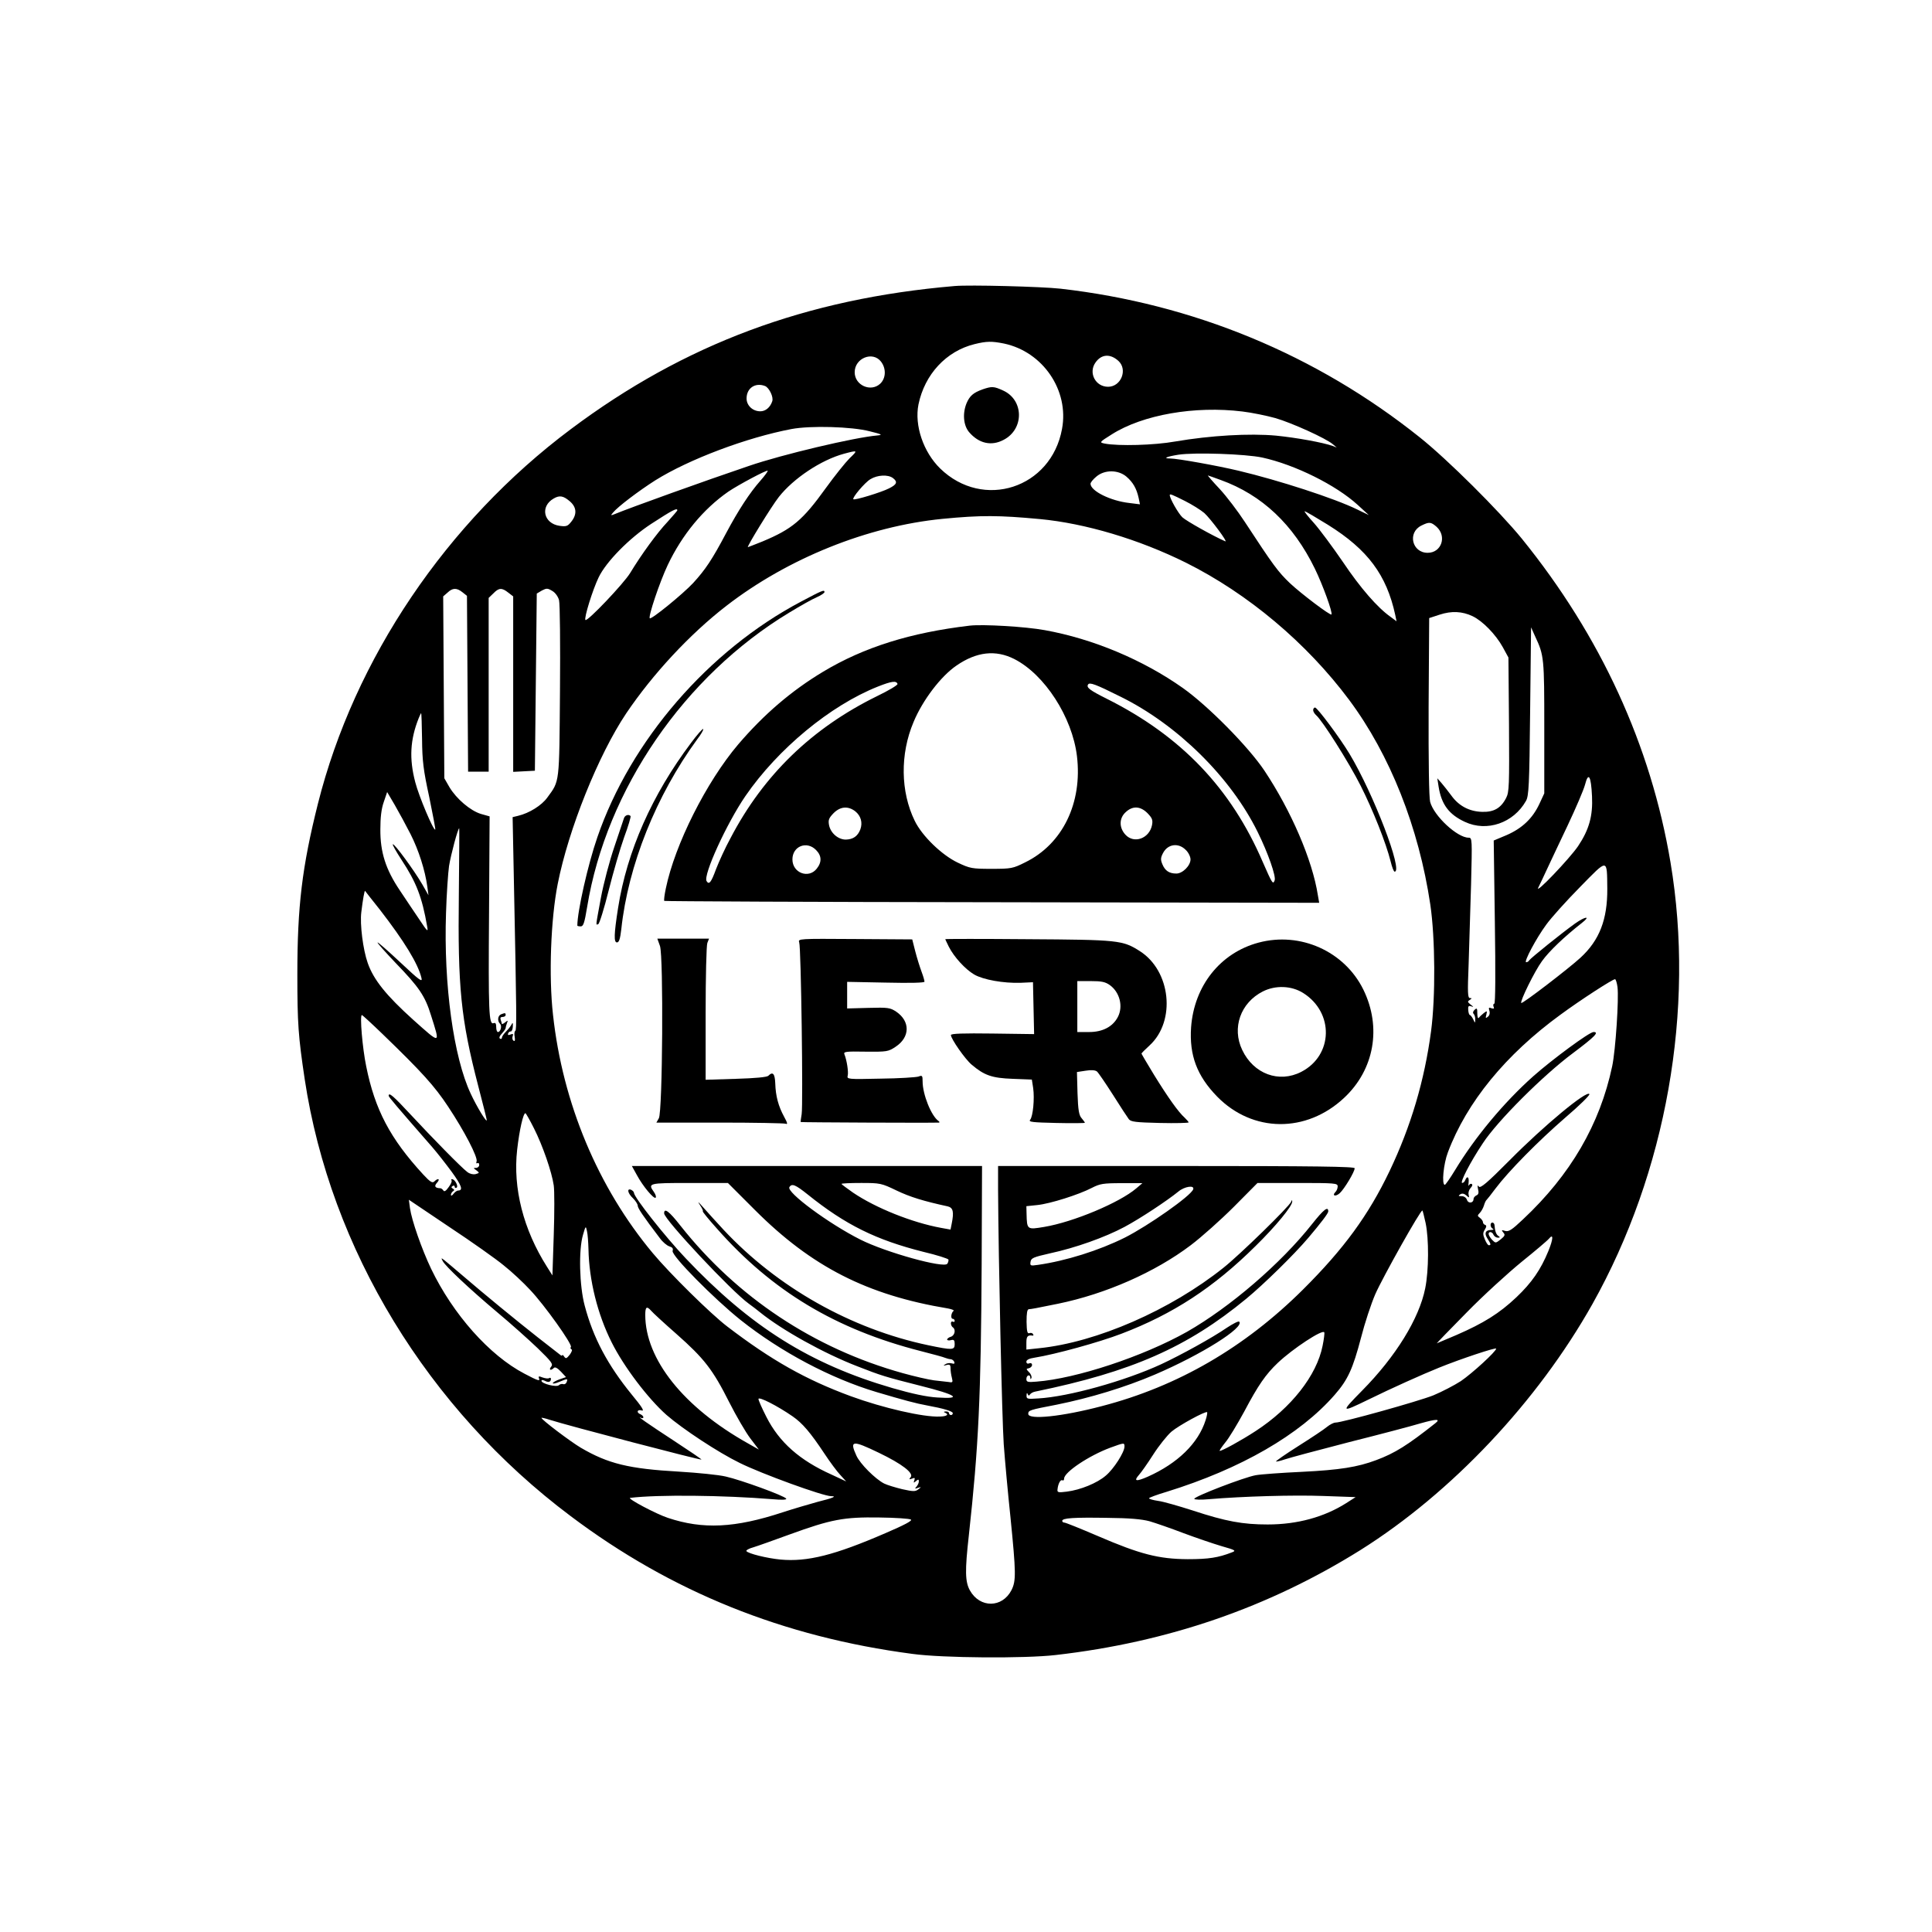 <?xml version="1.0" standalone="no"?>
<!DOCTYPE svg PUBLIC "-//W3C//DTD SVG 20010904//EN"
 "http://www.w3.org/TR/2001/REC-SVG-20010904/DTD/svg10.dtd">
<svg version="1.0" xmlns="http://www.w3.org/2000/svg"
 width="1024pt" height="1024pt" viewBox="0 0 1024 1024"
 preserveAspectRatio="xMidYMid meet">
<g transform="translate(0,1024) scale(0.1,-0.1)"
fill="#000000" stroke="none">
<path d="M5060 8724 c-787 -67 -1432 -307 -2035 -759 -658 -492 -1147 -1217
-1340 -1985 -84 -335 -109 -543 -109 -905 0 -259 5 -328 39 -555 136 -900 652
-1748 1410 -2316 533 -401 1126 -640 1811 -730 160 -22 596 -25 759 -6 596 68
1130 253 1615 556 484 304 939 787 1230 1304 392 699 545 1561 414 2341 -104
620 -370 1200 -788 1716 -120 147 -393 419 -541 537 -548 438 -1201 708 -1905
788 -99 11 -482 21 -560 14z m262 -305 c206 -44 345 -248 307 -452 -57 -315
-418 -432 -646 -210 -89 87 -137 228 -115 339 33 160 147 283 297 320 65 16
92 16 157 3z m606 -92 c50 -46 14 -137 -55 -137 -67 0 -105 74 -67 128 31 45
78 49 122 9z m-1259 -3 c29 -37 27 -89 -4 -118 -50 -46 -135 -8 -135 61 0 75
95 113 139 57z m-614 -130 c22 -9 46 -59 38 -81 -11 -33 -36 -53 -63 -53 -41
0 -73 31 -73 68 0 55 46 86 98 66z m2530 -135 c50 -6 128 -22 175 -35 86 -25
268 -107 305 -139 l20 -17 -20 8 c-54 19 -192 44 -301 55 -141 13 -348 1 -535
-31 -111 -20 -301 -25 -374 -11 -29 6 -29 7 38 49 164 104 440 152 692 121z
m-1975 -105 c65 -16 70 -19 40 -22 -119 -10 -505 -101 -682 -162 -225 -76
-626 -220 -713 -256 -18 -7 -19 -6 -6 9 25 31 136 115 224 171 179 112 485
227 722 272 101 19 320 13 415 -12z m-107 -143 c-22 -22 -79 -93 -126 -158
-123 -171 -178 -217 -336 -283 -41 -16 -75 -30 -77 -30 -8 0 126 218 164 266
78 99 224 196 345 229 75 20 75 19 30 -24z m2187 4 c174 -38 391 -146 506
-251 l59 -54 -62 30 c-121 59 -414 154 -628 205 -113 27 -325 65 -363 65 -41
0 -19 10 44 20 86 13 355 4 444 -15z m-2659 -122 c-57 -64 -118 -158 -182
-278 -74 -140 -110 -194 -175 -265 -55 -59 -222 -195 -230 -187 -9 9 52 191
95 282 77 162 189 297 321 389 53 36 203 116 209 111 2 -2 -15 -26 -38 -52z
m1939 21 c35 -30 54 -63 65 -113 l7 -34 -56 7 c-100 11 -206 64 -206 102 0 7
14 24 31 38 43 37 115 37 159 0z m-1237 -8 c26 -20 21 -34 -22 -55 -39 -20
-182 -64 -188 -57 -8 7 60 88 90 106 37 23 94 26 120 6z m1737 -10 c219 -79
385 -236 499 -470 42 -86 96 -235 88 -243 -7 -6 -159 109 -219 165 -64 61 -89
95 -241 327 -36 55 -95 133 -132 173 -37 39 -65 72 -63 72 2 0 32 -11 68 -24z
m-190 -111 c38 -19 84 -48 103 -64 33 -30 128 -157 111 -150 -66 29 -205 107
-227 127 -22 21 -67 100 -67 118 0 8 12 3 80 -31z m-3261 -1 c37 -31 41 -69 9
-109 -19 -24 -26 -27 -62 -22 -85 12 -105 103 -31 145 31 18 51 14 84 -14z
m571 -49 c0 -2 -24 -30 -52 -61 -55 -58 -138 -172 -198 -271 -34 -56 -227
-259 -237 -249 -9 8 38 160 70 226 40 83 162 207 278 283 114 74 139 87 139
72z m3449 -77 c210 -131 310 -265 356 -477 l7 -34 -31 23 c-70 49 -161 154
-253 291 -54 79 -123 172 -154 207 -31 34 -53 62 -49 62 5 0 61 -33 124 -72z
m-1529 31 c244 -23 527 -108 775 -231 329 -164 641 -426 866 -728 216 -290
369 -675 430 -1085 26 -177 28 -489 4 -670 -35 -263 -107 -505 -220 -742 -112
-234 -242 -412 -459 -628 -309 -307 -663 -513 -1067 -618 -209 -55 -389 -74
-389 -41 0 19 5 21 151 49 178 36 362 92 519 159 248 106 478 251 448 281 -4
4 -33 -11 -65 -32 -80 -55 -244 -145 -349 -194 -193 -89 -491 -172 -651 -181
-58 -4 -63 -3 -62 16 0 13 3 16 6 7 4 -9 7 -10 12 -2 4 6 16 13 27 15 512 105
807 235 1119 492 90 74 253 233 330 324 66 78 105 129 105 139 0 30 -24 11
-86 -67 -165 -209 -435 -441 -663 -571 -233 -131 -587 -248 -798 -264 -46 -4
-53 -2 -53 14 0 21 20 27 21 7 0 -10 2 -10 6 -1 2 7 -3 21 -13 30 -16 17 -16
18 -1 21 9 2 17 10 17 17 0 9 -6 12 -15 9 -9 -4 -15 0 -15 9 0 9 15 17 43 21
108 17 344 82 461 127 273 104 489 245 711 465 106 104 196 213 194 236 0 9
-2 9 -6 -2 -10 -25 -271 -280 -358 -349 -280 -224 -672 -396 -979 -427 l-66
-7 0 37 c0 33 7 41 33 37 5 -1 6 3 2 8 -3 6 -12 8 -19 5 -11 -4 -14 9 -15 60
0 46 3 66 12 67 15 1 28 3 155 29 253 52 514 167 703 310 57 43 160 135 229
204 l125 126 213 0 c197 0 212 -1 212 -18 0 -10 -5 -23 -12 -30 -20 -20 1 -26
23 -6 24 22 79 113 79 132 0 9 -196 12 -945 12 l-945 0 0 -127 c2 -371 21
-1218 30 -1348 6 -82 22 -258 36 -390 29 -291 30 -334 5 -383 -49 -95 -167
-96 -220 -2 -26 46 -27 105 -6 292 52 474 64 734 68 1436 l2 522 -928 0 -928
0 26 -47 c32 -60 91 -130 100 -121 4 4 0 17 -9 30 -33 47 -30 48 188 48 l204
0 144 -144 c300 -300 594 -450 1022 -521 22 -4 35 -10 30 -13 -13 -10 -17 -42
-4 -42 5 0 10 -5 10 -11 0 -5 -4 -7 -10 -4 -5 3 -10 -1 -10 -9 0 -8 5 -18 10
-21 17 -11 11 -43 -10 -50 -11 -3 -20 -10 -20 -15 0 -4 9 -6 20 -3 16 4 20 0
20 -21 0 -32 -11 -33 -140 -6 -409 86 -800 307 -1085 612 -38 41 -87 95 -108
119 -27 31 -32 34 -17 12 12 -18 18 -33 15 -33 -4 0 30 -42 75 -92 292 -331
630 -534 1080 -649 63 -16 122 -32 130 -36 8 -3 21 -7 29 -7 8 -1 16 -7 19
-15 3 -9 -1 -11 -14 -7 -11 3 -26 1 -34 -5 -12 -8 -11 -9 6 -4 18 5 22 1 22
-17 0 -13 3 -35 7 -50 6 -24 5 -27 -16 -23 -13 1 -49 6 -79 9 -30 4 -104 21
-165 38 -471 131 -878 402 -1178 781 -61 78 -87 97 -87 66 0 -32 358 -414 449
-479 19 -14 46 -34 60 -46 115 -93 337 -217 516 -286 125 -49 148 -56 334
-103 191 -48 225 -71 90 -62 -56 3 -135 20 -239 50 -437 127 -752 325 -1095
687 -111 117 -275 325 -275 348 0 5 -7 12 -15 16 -24 9 -18 -19 10 -45 13 -13
25 -31 25 -39 0 -13 28 -55 117 -172 15 -21 38 -40 51 -44 16 -5 21 -11 17
-24 -8 -24 221 -255 360 -366 214 -170 479 -310 720 -382 145 -43 212 -61 268
-71 88 -16 137 -31 137 -41 0 -6 -4 -10 -10 -10 -5 0 -10 5 -10 10 0 6 -8 10
-17 9 -11 0 -13 -3 -5 -6 24 -10 11 -20 -27 -21 -87 -4 -303 46 -472 108 -239
88 -421 191 -654 369 -87 66 -305 281 -395 389 -290 347 -478 795 -529 1264
-23 204 -12 506 25 693 57 289 215 683 363 904 141 209 338 421 531 570 326
252 749 422 1145 461 205 20 301 19 515 -1z m2104 -41 c56 -51 26 -138 -47
-138 -83 0 -108 107 -34 144 42 21 51 20 81 -6z m-5163 -347 l24 -19 3 -466 3
-466 54 0 55 0 0 460 0 461 25 24 c29 30 45 31 79 4 l26 -20 0 -465 0 -465 58
3 57 3 5 470 5 469 27 16 c25 13 30 13 55 -2 16 -9 31 -30 36 -49 5 -17 7
-235 5 -483 -4 -494 -1 -473 -67 -563 -30 -42 -96 -83 -155 -97 l-29 -7 7
-352 c14 -693 15 -776 7 -781 -5 -3 -6 -18 -3 -32 3 -18 1 -25 -6 -20 -6 4 -8
14 -5 23 5 13 2 15 -11 10 -12 -5 -16 -3 -13 5 2 7 9 12 14 11 5 -1 10 10 11
25 1 24 0 25 -9 8 -6 -10 -20 -27 -30 -37 -11 -11 -19 -24 -19 -30 0 -5 -4 -7
-10 -4 -6 4 -2 15 10 27 11 12 20 25 20 29 0 4 3 16 7 26 6 16 5 16 -10 4 -9
-7 -17 -11 -17 -8 0 3 -3 12 -6 21 -4 11 -1 16 10 16 9 0 16 5 16 10 0 12 -3
12 -24 4 -18 -7 -21 -35 -6 -50 12 -12 3 -44 -11 -44 -5 0 -9 12 -9 26 0 19
-4 25 -14 21 -25 -10 -28 58 -24 585 l3 511 -46 13 c-56 17 -130 80 -167 142
l-27 47 -3 482 -3 482 23 20 c27 26 49 26 79 2z m5354 -127 c53 -25 123 -97
160 -164 l30 -55 3 -355 c2 -324 1 -358 -15 -389 -28 -55 -66 -76 -128 -74
-67 2 -123 31 -163 87 -17 23 -40 52 -52 66 l-22 25 7 -45 c15 -94 55 -147
139 -186 117 -55 258 -6 324 111 15 26 18 82 22 475 l5 445 22 -49 c47 -100
48 -114 48 -481 l0 -350 -26 -56 c-36 -77 -91 -129 -173 -165 l-69 -29 6 -432
c4 -270 3 -433 -3 -433 -5 0 -7 -7 -4 -15 5 -11 2 -13 -11 -9 -14 6 -16 3 -11
-13 4 -12 1 -25 -8 -32 -12 -10 -13 -8 -8 11 5 21 4 22 -14 8 -10 -8 -22 -19
-26 -25 -4 -5 -8 5 -8 23 0 28 -2 31 -14 20 -9 -8 -11 -17 -5 -22 5 -6 9 -19
8 -30 0 -20 -1 -20 -11 2 -6 12 -14 22 -17 22 -4 0 -8 12 -9 26 -2 21 2 25 16
20 14 -5 13 -3 -3 9 -17 14 -18 17 -5 25 12 8 12 10 1 10 -12 0 -13 29 -7 178
3 97 9 288 13 425 6 239 6 247 -13 247 -60 0 -184 115 -204 190 -6 24 -9 210
-8 506 l3 468 55 18 c64 21 120 18 175 -8z m-5568 -652 c1 -115 7 -164 38
-306 19 -93 34 -171 32 -173 -9 -8 -87 177 -106 251 -33 125 -27 226 18 339 6
15 12 27 13 27 2 0 4 -62 5 -138z m6201 -302 c5 -104 -15 -177 -74 -265 -45
-66 -230 -260 -211 -220 8 17 29 59 45 95 17 36 66 141 110 233 44 93 86 191
93 218 18 70 32 47 37 -61z m-6262 -201 c43 -85 77 -191 89 -279 l6 -45 -33
58 c-41 71 -149 219 -156 212 -3 -2 18 -39 46 -82 79 -120 109 -198 136 -353
6 -32 2 -29 -41 36 -27 39 -73 109 -104 155 -74 110 -104 201 -103 324 0 61 5
107 18 144 l18 53 40 -68 c22 -38 60 -108 84 -155z m256 -316 c-6 -496 10
-662 103 -1020 25 -95 45 -176 45 -180 0 -16 -53 71 -85 140 -91 193 -144 578
-131 957 3 102 11 214 16 250 10 61 47 200 54 200 1 0 0 -156 -2 -347z m6087
27 c1 -163 -41 -273 -142 -366 -62 -57 -308 -246 -314 -240 -8 8 71 169 110
222 38 53 118 129 211 202 50 39 19 36 -36 -3 -70 -50 -235 -183 -243 -195 -3
-6 -10 -10 -16 -10 -14 0 53 127 107 200 26 36 106 125 178 198 150 153 143
154 145 -8z m-6506 -111 c130 -168 203 -287 221 -363 6 -24 -11 -12 -111 82
-65 61 -120 109 -122 107 -2 -3 42 -52 98 -111 121 -125 154 -173 185 -274 50
-158 54 -157 -94 -25 -142 128 -210 212 -241 301 -25 71 -42 205 -34 269 8 67
17 117 20 113 1 -2 36 -46 78 -99z m6560 -410 c8 -61 -10 -335 -28 -420 -65
-308 -221 -576 -473 -812 -59 -56 -76 -67 -95 -61 -19 6 -20 5 -9 -9 11 -12 8
-18 -14 -36 -27 -21 -27 -21 -46 -2 -10 11 -18 25 -18 31 0 15 20 12 26 -5 4
-8 14 -15 23 -15 12 0 13 2 3 9 -12 7 -19 27 -21 59 -1 6 -5 12 -11 12 -14 0
-12 -27 3 -33 6 -3 2 -6 -10 -6 -31 -1 -37 -18 -19 -46 18 -28 20 -35 7 -35
-5 0 -14 14 -21 31 -11 26 -11 35 0 52 9 15 10 22 1 25 -6 2 -11 8 -11 14 0 6
-7 16 -16 23 -14 10 -14 13 -1 26 8 8 18 26 22 39 4 14 10 27 14 30 3 3 25 30
47 60 69 92 228 253 370 376 74 63 132 120 128 125 -13 22 -241 -167 -422
-350 -121 -122 -156 -151 -164 -140 -7 10 -8 6 -4 -14 5 -19 2 -29 -9 -33 -8
-4 -15 -12 -15 -19 0 -22 -28 -26 -35 -4 -4 11 -15 19 -28 19 -18 0 -19 2 -7
10 10 6 20 4 32 -6 15 -14 16 -14 12 4 -3 10 2 26 10 35 9 9 12 18 7 21 -5 4
-12 0 -15 -6 -3 -7 -4 -1 -2 15 3 29 -8 37 -18 12 -3 -8 -10 -15 -16 -15 -14
0 41 108 109 210 76 117 320 361 479 479 116 87 139 111 108 111 -22 0 -216
-143 -319 -234 -157 -140 -309 -323 -415 -498 -26 -43 -50 -77 -54 -78 -18 0
-7 112 16 172 100 266 306 518 597 730 106 78 276 188 289 188 4 0 10 -19 13
-41z m-6544 -251 c207 -200 274 -274 346 -383 87 -131 159 -270 151 -291 -3
-8 -2 -12 4 -9 6 3 10 -1 10 -9 0 -9 -8 -16 -17 -16 -15 0 -15 -1 2 -13 17
-13 17 -14 -4 -20 -14 -3 -31 1 -44 11 -31 23 -184 179 -301 305 -91 98 -116
120 -116 99 0 -6 36 -49 231 -272 26 -30 73 -90 104 -132 52 -72 61 -98 33
-98 -6 0 -17 -8 -24 -17 -7 -10 -14 -13 -14 -6 0 6 5 15 11 19 8 5 8 9 -1 14
-9 5 -9 9 -1 14 6 4 11 2 11 -4 0 -6 4 -8 10 -5 11 7 -9 45 -24 45 -5 0 -6 -3
-3 -6 4 -4 -3 -20 -15 -36 -14 -20 -23 -26 -28 -18 -4 6 -11 12 -16 12 -29 1
-34 11 -18 29 19 21 6 27 -14 7 -10 -10 -22 -3 -59 37 -175 190 -256 344 -302
573 -20 96 -35 272 -23 272 3 0 53 -46 111 -102z m801 -498 c47 -93 95 -233
105 -303 4 -26 4 -145 0 -263 l-7 -214 -29 46 c-125 197 -181 416 -158 620 12
105 32 194 44 194 2 0 23 -36 45 -80z m1922 -330 c71 -34 142 -56 271 -84 29
-7 34 -29 21 -93 l-6 -30 -50 9 c-153 28 -346 105 -467 187 -33 23 -61 44 -61
46 0 3 47 5 104 5 101 0 107 -1 188 -40z m1270 11 c-88 -75 -332 -178 -488
-204 -90 -15 -91 -15 -93 69 l-1 41 58 6 c68 7 220 55 289 91 43 22 60 25 158
25 l110 0 -33 -28z m-1741 -32 c200 -161 363 -241 613 -304 72 -17 131 -36
133 -41 1 -5 -1 -15 -6 -22 -16 -26 -326 60 -461 128 -167 84 -393 251 -376
278 13 21 32 13 97 -39z m2043 27 c-13 -35 -237 -192 -361 -255 -138 -69 -314
-124 -461 -145 -41 -6 -43 -5 -40 16 3 20 15 25 103 45 135 29 292 85 395 140
84 45 226 139 285 187 33 28 88 36 79 12z m-3654 -403 c42 -33 105 -92 140
-130 76 -80 224 -288 216 -302 -4 -5 -2 -11 3 -13 6 -1 1 -14 -9 -28 -17 -21
-21 -23 -30 -10 -5 8 -10 11 -10 7 0 -4 -6 -3 -12 3 -7 5 -60 47 -118 92 -118
93 -285 230 -399 328 -42 36 -85 72 -95 80 -18 14 -19 14 -9 -5 16 -28 136
-142 288 -270 72 -60 168 -146 215 -191 74 -72 83 -84 71 -98 -14 -17 -2 -23
15 -6 6 6 19 -1 37 -20 l27 -29 -35 -12 c-19 -7 -35 -16 -35 -20 0 -5 16 -1
35 7 43 18 46 18 38 -2 -3 -8 -11 -13 -18 -10 -7 2 -17 0 -23 -6 -12 -12 -92
8 -92 23 0 6 6 6 19 0 18 -10 31 -6 31 11 0 5 -4 7 -9 4 -5 -4 -21 -2 -35 3
-20 8 -24 7 -19 -5 6 -16 -5 -13 -77 25 -186 97 -379 315 -495 556 -50 105
-103 257 -112 321 l-6 45 214 -144 c118 -78 248 -170 289 -204z m4886 225 c18
-85 17 -252 -2 -346 -32 -161 -157 -363 -335 -543 -115 -117 -114 -119 34 -47
120 59 287 134 374 169 116 47 303 109 303 101 0 -15 -127 -131 -187 -172 -34
-22 -101 -57 -147 -76 -81 -32 -482 -144 -518 -144 -9 0 -29 -10 -45 -23 -15
-13 -83 -58 -151 -101 -68 -43 -121 -80 -119 -82 2 -2 23 3 47 11 23 8 176 49
339 91 163 41 334 86 380 100 85 24 108 24 79 1 -149 -118 -215 -159 -314
-196 -99 -37 -192 -52 -394 -62 -107 -5 -218 -13 -245 -18 -61 -11 -324 -112
-325 -125 0 -5 35 -6 78 -2 177 15 448 23 607 17 l170 -6 -50 -32 c-117 -74
-259 -113 -416 -113 -132 0 -221 16 -397 74 -75 24 -158 48 -184 51 -27 4 -48
10 -48 14 0 3 42 19 93 34 394 122 706 302 891 514 70 80 96 137 140 304 19
75 53 178 75 229 39 89 242 451 250 444 2 -1 9 -31 17 -66z m-4437 -138 c3
-165 48 -346 123 -495 65 -130 193 -298 290 -384 85 -74 274 -199 389 -255
117 -58 442 -176 484 -176 33 0 10 -10 -71 -30 -43 -12 -126 -36 -184 -55
-255 -84 -424 -92 -610 -30 -61 20 -218 103 -200 106 149 18 495 14 754 -7 52
-5 77 -3 73 3 -9 15 -240 99 -320 117 -37 9 -148 20 -247 26 -267 15 -377 42
-522 127 -54 32 -208 148 -208 158 0 2 19 -2 43 -10 96 -31 800 -215 805 -211
1 2 -64 46 -145 99 -138 90 -205 137 -175 122 6 -3 12 -2 12 3 0 6 -7 12 -15
16 -24 9 -18 28 7 20 15 -4 -1 21 -54 85 -127 156 -204 300 -249 471 -28 104
-33 295 -9 375 14 49 15 49 21 20 4 -16 7 -59 8 -95z m5088 -10 c-41 -100 -88
-168 -170 -246 -90 -85 -173 -137 -318 -200 -56 -24 -103 -44 -104 -44 -1 0
70 74 159 164 88 90 220 210 291 268 72 58 137 113 145 123 24 29 23 -1 -3
-65z m-4756 -317 c8 -10 69 -66 135 -124 146 -129 192 -188 279 -361 37 -73
87 -159 112 -192 l45 -59 -58 33 c-341 191 -544 446 -544 681 0 43 8 48 31 22z
m3559 -186 c-31 -157 -166 -329 -355 -452 -75 -49 -177 -105 -190 -105 -4 0 9
19 28 43 20 23 65 98 102 166 74 140 114 197 177 257 80 76 240 181 247 162 2
-5 -2 -37 -9 -71z m-2809 -374 c52 -36 94 -85 169 -198 29 -44 67 -95 84 -113
l31 -34 -77 36 c-170 76 -278 172 -346 306 -23 45 -42 88 -42 95 0 15 100 -36
181 -92z m2189 -20 c-39 -123 -148 -229 -307 -300 -62 -27 -76 -24 -46 10 11
12 45 60 75 107 30 47 74 102 97 122 39 33 182 111 189 103 2 -2 -1 -21 -8
-42z m-1732 -173 c123 -59 186 -108 169 -129 -10 -12 -9 -14 7 -8 14 6 17 4
12 -9 -5 -14 -4 -15 9 -4 12 10 15 10 15 -2 0 -8 -6 -20 -12 -27 -11 -12 -9
-13 7 -7 19 6 19 5 2 -8 -15 -12 -27 -12 -85 1 -37 9 -80 22 -96 30 -47 24
-128 105 -147 148 -37 81 -22 83 119 15z m1302 33 c0 -30 -57 -119 -99 -154
-46 -40 -135 -76 -207 -85 -46 -6 -51 -4 -49 12 3 30 16 54 26 48 5 -3 9 1 9
9 0 34 132 122 245 164 74 27 75 27 75 6z m-1132 -387 c9 -6 -35 -29 -135 -72
-270 -117 -414 -153 -556 -140 -73 7 -173 32 -181 45 -3 4 14 14 37 20 23 7
110 38 192 68 220 80 288 93 475 90 85 -1 161 -6 168 -11z m1265 -9 c31 -9
112 -37 180 -63 67 -25 158 -56 202 -69 74 -21 78 -24 54 -33 -72 -28 -123
-36 -234 -36 -154 1 -252 26 -477 123 -91 39 -170 71 -177 71 -6 0 -11 4 -11
9 0 15 60 19 240 16 117 -1 182 -7 223 -18z"/>
<path d="M5207 8176 c-49 -18 -67 -34 -84 -73 -22 -54 -17 -117 13 -153 52
-61 119 -76 184 -41 109 57 107 211 -3 261 -50 23 -60 23 -110 6z"/>
<path d="M4245 7051 c-490 -259 -903 -736 -1079 -1249 -50 -144 -106 -393
-106 -468 0 -2 8 -4 18 -4 14 0 20 18 34 103 102 623 515 1224 1071 1560 56
34 121 71 145 81 23 10 42 23 42 28 0 14 -12 9 -125 -51z"/>
<path d="M5140 6924 c-314 -37 -560 -114 -777 -244 -168 -101 -313 -225 -450
-385 -169 -199 -336 -531 -384 -764 -7 -33 -11 -63 -8 -66 3 -2 785 -6 1738
-7 l1733 -3 -7 40 c-29 187 -142 448 -283 660 -84 126 -298 343 -432 438 -212
150 -477 261 -732 307 -104 19 -328 32 -398 24z m236 -177 c161 -82 307 -308
332 -514 30 -249 -76 -467 -275 -564 -64 -32 -73 -34 -178 -34 -103 0 -114 2
-179 33 -84 40 -189 141 -228 222 -75 154 -78 353 -6 523 48 116 145 243 227
299 107 74 208 85 307 35z m-619 -132 c2 -6 -47 -35 -109 -65 -344 -169 -601
-417 -776 -752 -28 -51 -62 -126 -77 -165 -26 -71 -37 -84 -50 -63 -19 31 106
305 206 451 172 250 450 480 702 580 73 29 98 32 104 14z m1181 -67 c303 -149
586 -429 728 -718 55 -111 98 -235 90 -256 -9 -24 -13 -17 -63 97 -168 391
-433 668 -826 865 -92 46 -110 60 -100 76 8 13 39 2 171 -64z m-1405 -608 c30
-24 40 -60 27 -96 -14 -36 -38 -53 -77 -54 -41 0 -81 35 -89 77 -5 27 -1 37
24 63 36 36 77 39 115 10z m1549 -10 c25 -26 29 -36 24 -63 -14 -71 -95 -101
-141 -51 -34 37 -34 87 1 119 37 35 78 33 116 -5z m-1757 -195 c30 -30 32 -64
4 -99 -43 -55 -129 -23 -129 49 0 70 76 100 125 50z m1960 0 c14 -13 25 -36
25 -50 0 -33 -42 -75 -75 -75 -38 0 -60 15 -74 49 -10 24 -10 34 3 59 25 49
82 57 121 17z"/>
<path d="M6960 6476 c0 -7 7 -19 16 -27 32 -27 173 -249 236 -374 65 -129 134
-302 159 -402 7 -29 16 -53 21 -53 46 0 -112 413 -239 624 -51 85 -171 246
-183 246 -5 0 -10 -6 -10 -14z"/>
<path d="M3663 6303 c-207 -275 -340 -575 -387 -875 -22 -140 -23 -183 -6
-183 11 0 17 18 23 70 36 338 185 709 402 1006 21 27 35 52 32 55 -3 3 -32
-30 -64 -73z"/>
<path d="M3307 5903 c-3 -10 -26 -78 -51 -152 -25 -73 -57 -194 -71 -269 -29
-158 -28 -145 -14 -140 6 2 31 82 55 178 24 96 61 223 82 282 22 59 37 110 34
113 -11 11 -30 4 -35 -12z"/>
<path d="M3498 5226 c19 -55 14 -879 -6 -913 l-13 -23 335 0 c184 0 341 -3
350 -6 12 -5 10 4 -8 37 -30 55 -45 109 -47 177 -2 52 -13 64 -37 40 -7 -7
-68 -13 -172 -16 l-160 -5 0 351 c0 193 4 361 9 374 l9 23 -137 0 -137 0 14
-39z"/>
<path d="M4236 5245 c10 -27 21 -860 13 -910 -4 -22 -6 -41 -5 -42 2 -2 690
-5 731 -3 6 0 6 3 0 8 -39 26 -85 142 -85 210 0 31 -2 34 -22 26 -13 -4 -103
-10 -202 -11 -173 -4 -178 -3 -173 16 5 19 -5 82 -17 112 -7 15 5 17 112 15
113 -1 120 0 159 26 77 51 78 135 3 186 -32 21 -43 23 -147 20 l-113 -3 0 71
0 70 205 -4 c133 -3 205 -1 205 5 0 6 -7 30 -16 54 -9 24 -24 72 -33 107 l-16
63 -303 2 c-299 2 -303 2 -296 -18z"/>
<path d="M5010 5262 c0 -1 9 -19 19 -40 28 -55 87 -119 134 -147 49 -28 155
-47 247 -44 l65 3 3 -138 3 -137 -221 3 c-154 2 -220 0 -220 -8 0 -20 76 -129
110 -157 67 -57 108 -71 217 -75 l102 -4 7 -45 c8 -56 -1 -150 -16 -168 -10
-12 12 -14 139 -17 83 -2 151 -1 151 1 0 3 -8 13 -17 24 -14 15 -19 42 -22
132 l-3 113 46 7 c30 5 51 3 60 -4 8 -7 46 -63 85 -124 39 -62 77 -120 84
-129 11 -14 37 -17 165 -20 84 -2 152 0 152 3 0 3 -10 14 -21 25 -33 29 -89
108 -163 228 -36 59 -66 110 -66 112 0 2 20 22 44 44 139 129 112 394 -53 499
-91 58 -114 60 -594 63 -240 2 -437 2 -437 0z m872 -243 c53 -38 72 -113 43
-169 -27 -52 -81 -80 -152 -80 l-63 0 0 135 0 135 71 0 c57 0 77 -4 101 -21z"/>
<path d="M6671 5244 c-203 -54 -342 -229 -358 -449 -10 -148 31 -257 138 -367
188 -192 473 -195 674 -6 159 149 199 373 101 573 -100 203 -334 308 -555 249z
m236 -267 c165 -104 159 -331 -10 -418 -118 -61 -253 -11 -313 116 -56 117 -9
250 109 310 67 34 152 31 214 -8z"/>
</g>
</svg>
